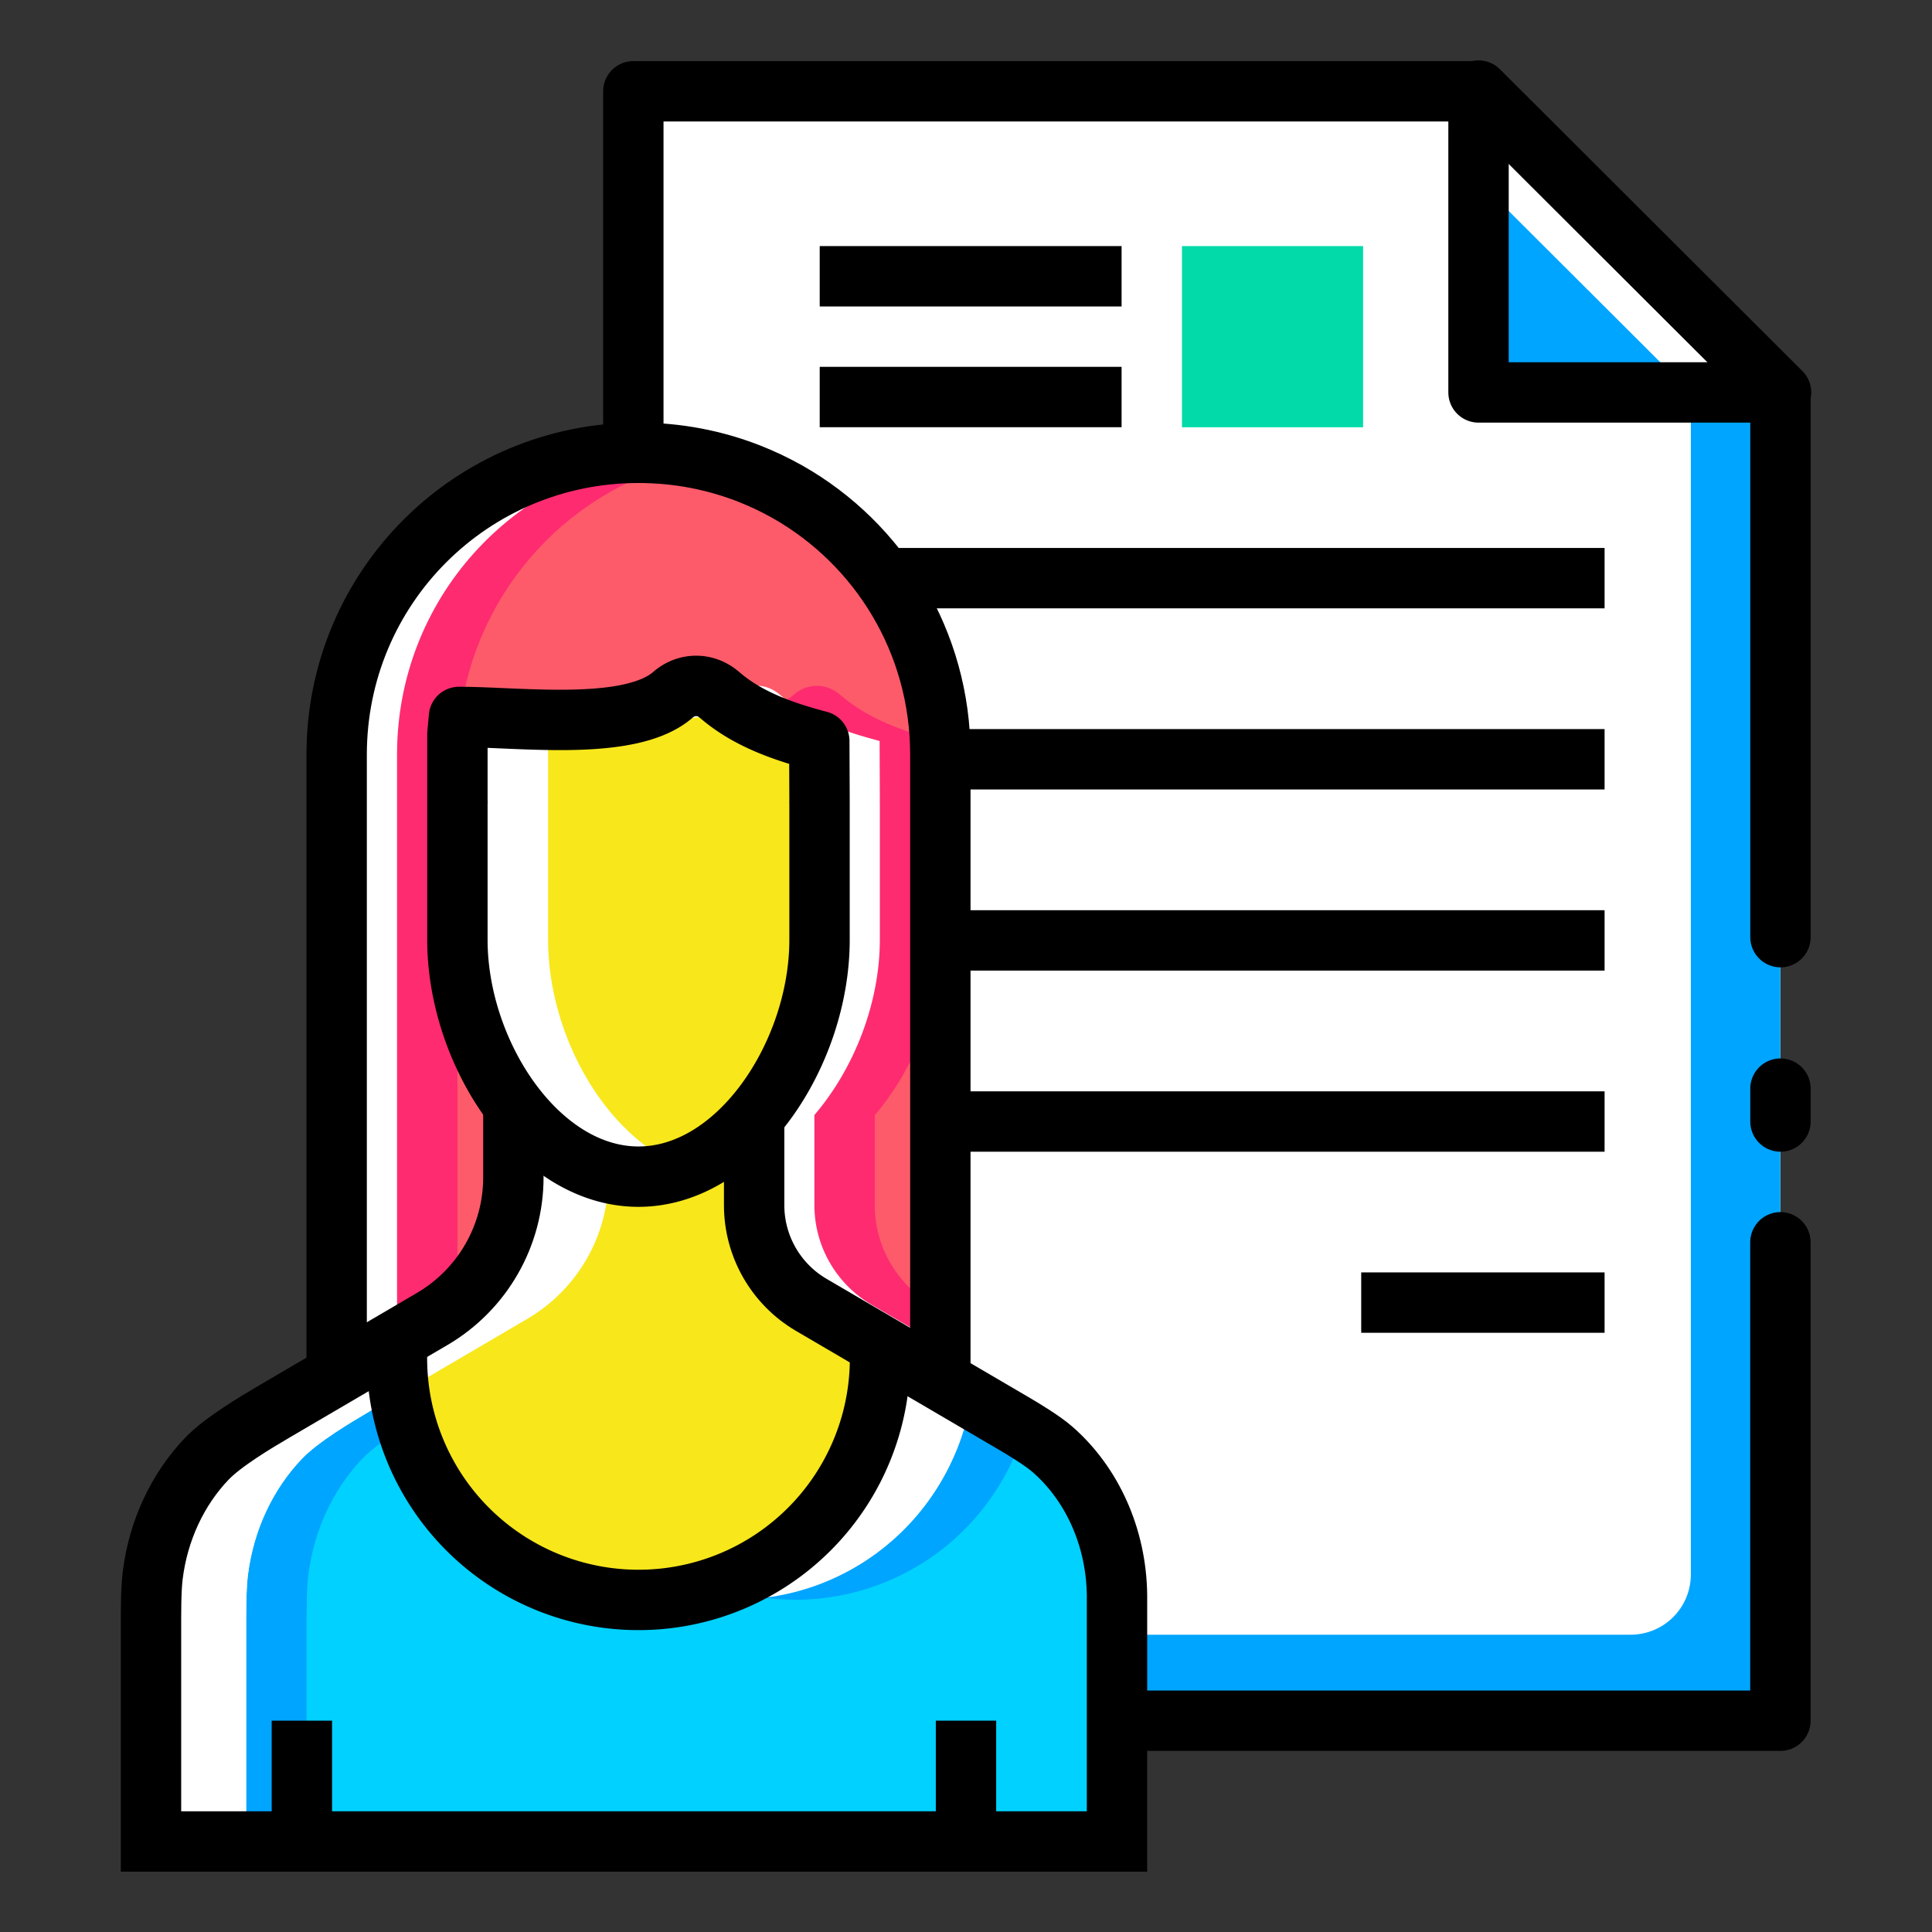 <svg xmlns="http://www.w3.org/2000/svg" width="32" height="32" viewBox="0 0 32 32"><rect x="0" y="0" width="32" height="32" fill="#333333" stroke="none"/><g transform="translate(20.006 -1367.286)"><path fill="#fff" d="m 9.483,1373.286 0,2.503 0,10.037 0,5.221 0,4.739 -4.75,0 -3.247,0 -8.736,0 -2.266,0 0,-26.989 14.5,0 z" color="#000" overflow="visible" style="isolation:auto;mix-blend-mode:normal"/><path fill="#00a5ff" style="isolation:auto;mix-blend-mode:normal" d="M 8,351.445 8,373 c 0,0.554 -0.446,1 -1,1 l -16.518,0 0,1.424 2.268,0 8.736,0 3.246,0 4.75,0 0,-4.738 0,-5.221 0,-10.037 0,-2.504 L 8,351.445 Z" color="#000" overflow="visible" transform="translate(0 1020.362)"/><path fill="#00a5ff" fill-rule="evenodd" d="m 4.483,1368.786 0,5 5.011,0 z"/><path fill="#fff" fill-rule="evenodd" d="m 4.483,1368.786 0,1.496 3.512,3.504 1.5,0 -5.012,-5 z"/><path fill="none" stroke="#000" stroke-dashoffset="1.5" stroke-linecap="round" stroke-linejoin="round" style="isolation:auto;mix-blend-mode:normal" d="m 9.483,1387.862 0,3.185 0,4.739 -4.75,0 -3.247,0 -8.736,0 -2.266,0 0,-8.247 0,-12.494 0,-6.247 14,0 5,4.989 0,2.003 0,2.509 0,4.509 m 0,2.509 0,0.545" color="#000" overflow="visible"/><path fill="none" stroke="#000" stroke-linecap="round" stroke-linejoin="round" d="M4.483 1368.786l0 5 5.011 0zM-13.502 1380.001c.497 0 1.894-1.301 2.013-1.742 1.41 2.442 4.821.025 5.976 2.025"/><path fill="none" stroke="#000" d="M-6.429 1373.862l5 0M-6.429 1371.862l5 0M2.54 1388.861l4.031 0"/><path fill="#02daa9" fill-rule="evenodd" d="m -0.429,1371.362 0,3.001 3,0 0,-3.001 z" color="#000" font-family="sans-serif" font-weight="400" overflow="visible" white-space="normal" style="line-height:normal;text-indent:0;text-align:start;text-decoration-line:none;text-decoration-style:solid;text-decoration-color:#000;text-transform:none;block-progression:tb;isolation:auto;mix-blend-mode:normal"/><path fill="none" stroke="#000" d="M-6.057 1376.862l12.628 0M-6.057 1379.862l12.628 0M-6.72 1382.862l13.291 0M-6.985 1385.862l13.556 0"/><g transform="translate(356.57 63.924)"><path fill="#f8e71b" fill-rule="evenodd" d="m -364.085,1321.74 0,1.585 c 0,0.678 0.36,1.306 0.945,1.649 l 3.333,1.952 c 0.19,0.111 0.495,0.296 0.661,0.44 0.66,0.574 1.059,1.46 1.071,2.412 2.9e-4,0.024 2.6e-4,0.062 2.6e-4,0.085 l 0,4 -16,0 0,-3.505 c 0,-0.249 -0.003,-0.653 0.028,-0.9 0.092,-0.746 0.413,-1.431 0.901,-1.939 0.262,-0.272 0.792,-0.59 1.118,-0.781 l 2.611,-1.53 c 0.832,-0.488 1.344,-1.38 1.344,-2.345 l 0,-1.123 z"/><path fill="#01d1ff" fill-rule="evenodd" d="m -370,1325.548 -2.027,1.189 c -0.326,0.191 -0.857,0.509 -1.119,0.781 -0.488,0.508 -0.808,1.191 -0.9,1.938 -0.031,0.247 -0.029,0.651 -0.029,0.9 l 0,3.506 16,0 0,-4 c 0,-0.023 2.9e-4,-0.062 0,-0.086 -0.012,-0.952 -0.41,-1.836 -1.07,-2.41 -0.166,-0.144 -0.473,-0.33 -0.662,-0.442 l -2.191,-1.283 0,0.221 0,0.5 -0.033,0 c -0.155,1.232 -0.875,2.335 -1.967,2.965 -1.238,0.715 -2.762,0.715 -4,0 -1.092,-0.63 -1.812,-1.733 -1.967,-2.965 l -0.033,0 0,-0.5 0,-0.314 z"/><path fill="#00a5ff" fill-rule="evenodd" d="m -370,1325.548 -2.027,1.189 c -0.326,0.191 -0.857,0.509 -1.119,0.781 -0.488,0.508 -0.808,1.191 -0.9,1.938 -0.031,0.247 -0.029,0.651 -0.029,0.9 l 0,3.506 2.576,0 0,-3.506 c 0,-0.249 -0.001,-0.653 0.029,-0.9 0.092,-0.746 0.412,-1.43 0.9,-1.938 0.176,-0.183 0.461,-0.373 0.736,-0.545 -0.058,-0.2 -0.107,-0.403 -0.133,-0.611 l -0.033,0 0,-0.5 0,-0.314 z m 8,0.094 0,0.221 0,0.5 -0.033,0 c -0.155,1.232 -0.875,2.334 -1.967,2.965 -0.228,0.132 -0.467,0.231 -0.711,0.315 1.08,0.368 2.278,0.268 3.287,-0.315 0.882,-0.509 1.516,-1.329 1.811,-2.273 -0.07,-0.043 -0.14,-0.096 -0.195,-0.129 L -362,1325.641 Z"/><path fill="#fff" fill-rule="evenodd" d="m -370,1325.548 -2.027,1.189 c -0.326,0.191 -0.857,0.509 -1.119,0.781 -0.488,0.508 -0.808,1.191 -0.9,1.938 -0.031,0.247 -0.029,0.651 -0.029,0.9 l 0,3.506 1.576,0 0,-3.506 c 0,-0.249 -0.001,-0.653 0.029,-0.9 0.092,-0.746 0.412,-1.43 0.9,-1.938 0.262,-0.272 0.793,-0.59 1.119,-0.781 l 0.5,-0.293 c -0.004,-0.028 -0.012,-0.054 -0.016,-0.082 l -0.033,0 0,-0.5 0,-0.314 z m 8,0.094 0,0.221 0,0.5 -0.033,0 c -0.155,1.232 -0.875,2.334 -1.967,2.965 -0.382,0.22 -0.791,0.365 -1.211,0.449 0.94,0.189 1.932,0.045 2.787,-0.449 1.042,-0.602 1.739,-1.636 1.936,-2.801 L -362,1325.641 Z"/><path fill="#fff" fill-rule="evenodd" d="m -368.074,1321.739 0,1.123 c 0,0.965 -0.511,1.856 -1.344,2.344 l -2.609,1.531 c -0.326,0.191 -0.857,0.509 -1.119,0.781 -0.488,0.508 -0.808,1.191 -0.9,1.938 -0.031,0.247 -0.029,0.651 -0.029,0.9 l 0,3.506 1.576,0 0,-3.506 c 0,-0.249 -0.003,-0.653 0.027,-0.9 0.092,-0.746 0.414,-1.43 0.902,-1.938 0.262,-0.272 0.791,-0.59 1.117,-0.781 l 2.611,-1.531 c 0.832,-0.488 1.344,-1.379 1.344,-2.344 l 0,-1.123 -1.576,0 z"/><path fill="#fd5b6a" d="m -366,1310.862 c -2.77,0 -5,2.23 -5,5 l 0,10.271 1.582,-0.928 c 0.832,-0.488 1.344,-1.379 1.344,-2.344 l 0,-1.123 0.076,0 c -0.611,-0.762 -1.002,-1.805 -1.002,-2.811 l 0,-2.26 c 0,-0.01 -4e-5,-0.01 0,-0.021 l 0,-0.022 0,-1.105 0.025,-0.283 c 1.019,0 2.839,0.247 3.545,-0.367 0.113,-0.098 0.249,-0.148 0.385,-0.148 0.136,0 0.272,0.05 0.385,0.148 0.457,0.397 1.046,0.608 1.654,0.768 l 0.004,0.988 c 0,0.01 -0.002,0.01 -0.002,0.022 0,0.01 0.002,0.01 0.002,0.021 l 0,2.26 c 0,1.049 -0.426,2.137 -1.084,2.904 l 0,1.492 c 0,0.678 0.36,1.306 0.945,1.648 l 2.105,1.232 0.033,0 0,-10.344 c 0,-1.87 -1.015,-3.494 -2.527,-4.352 -0.107,-0.061 -0.216,-0.117 -0.328,-0.17 -0.099,-0.046 -0.199,-0.091 -0.301,-0.131 -0.57,-0.225 -1.19,-0.348 -1.842,-0.348 z"/><path fill="#fe2b70" d="m -366,1310.862 c -2.77,0 -5,2.23 -5,5 l 0,10.271 1.582,-0.928 c 0.155,-0.091 0.286,-0.207 0.418,-0.324 l 0,-5.953 0,-2.26 c 0,-0.01 -4e-5,-0.01 0,-0.021 l 0,-0.022 0,-0.764 0,-0.342 0.025,-0.283 c 0.005,0 0.013,0 0.018,0 0.265,-2.137 1.865,-3.849 3.947,-4.274 -0.32,-0.064 -0.65,-0.102 -0.99,-0.102 z m 2.955,3.859 c -0.136,0 -0.272,0.05 -0.385,0.148 -0.185,0.161 -0.449,0.26 -0.752,0.322 0.36,0.199 0.762,0.337 1.176,0.445 l 0.004,0.988 c 0,0.01 -0.002,0.011 -0.002,0.022 0,0.01 0.002,0.01 0.002,0.021 l 0,2.26 c 0,1.049 -0.426,2.137 -1.084,2.904 l 0,1.492 c 0,0.678 0.36,1.306 0.945,1.649 l 2.105,1.232 0.033,0 0,-1.15 -0.139,-0.082 c -0.585,-0.343 -0.945,-0.97 -0.945,-1.648 l 0,-1.492 c 0.658,-0.768 1.084,-1.855 1.084,-2.904 l 0,-2.26 c 0,-0.011 -0.002,-0.011 -0.002,-0.021 0,-0.011 0.002,-0.012 0.002,-0.022 l -0.004,-0.81 c -5.7e-4,-0.061 -0.009,-0.121 -0.012,-0.182 -0.604,-0.159 -1.189,-0.369 -1.643,-0.764 -0.113,-0.098 -0.249,-0.148 -0.385,-0.148 z m -3.93,0.516 -0.004,0.041 c 0.151,0 0.298,-0.014 0.441,-0.029 -0.136,-0.01 -0.32,-0.012 -0.438,-0.012 z"/><path fill="#fff" d="m -366,1310.862 c -2.77,0 -5,2.23 -5,5 l 0,10.271 1,-0.586 0,-9.686 c 0,-2.568 1.918,-4.667 4.404,-4.961 -0.136,-0.011 -0.266,-0.039 -0.404,-0.039 z m 1.955,3.859 c -0.136,0 -0.272,0.05 -0.385,0.148 -0.035,0.031 -0.084,0.05 -0.125,0.076 0.441,0.344 0.984,0.543 1.549,0.691 l 0.004,0.988 c 0,0.01 -0.002,0.011 -0.002,0.022 0,0.01 0.002,0.01 0.002,0.021 l 0,2.26 c 0,1.049 -0.426,2.137 -1.084,2.904 l 0,1.492 c 0,0.678 0.36,1.306 0.945,1.648 l 2.105,1.232 0.033,0 0,-0.566 -1.139,-0.666 c -0.585,-0.343 -0.945,-0.97 -0.945,-1.649 l 0,-1.492 c 0.658,-0.768 1.084,-1.855 1.084,-2.904 l 0,-2.26 c 0,-0.011 -0.002,-0.011 -0.002,-0.021 0,-0.011 0.002,-0.012 0.002,-0.022 l -0.004,-0.988 c -0.608,-0.16 -1.198,-0.37 -1.654,-0.768 -0.113,-0.098 -0.249,-0.148 -0.385,-0.148 z m -3.93,0.516 -0.002,0.025 c 0.412,0.017 0.791,0.031 1.201,0 -0.423,-0.014 -0.876,-0.029 -1.199,-0.029 z"/><path fill="none" stroke="#000" d="M-364.085 1321.74l0 1.585c0 .678.36 1.306.945 1.649l3.333 1.952c.19.111.495.296.661.44.66.574 1.059 1.46 1.071 2.412 0.0.024 0.0.062 0.0.085l0 4-16 0 0-3.505c0-.249-.003-.653.028-.9.092-.746.413-1.431.901-1.939.262-.272.792-.59 1.118-.781l2.611-1.53c.832-.488 1.344-1.38 1.344-2.345l0-1.123zM-371.576 1333.862l0-2M-360.576 1333.862l0-2"/><path fill="none" stroke="#000" d="m -371,1326.206 0,-10.344 c 0,-2.77 2.23,-5 4.999,-5 0.651,0 1.273,0.123 1.843,0.348 0.102,0.04 0.202,0.084 0.301,0.13 0.112,0.053 0.221,0.11 0.328,0.17 1.512,0.858 2.528,2.482 2.528,4.351 l 0,10.344"/><path fill="#f8e71b" d="m -364.661,1314.87 c -0.226,-0.197 -0.543,-0.197 -0.769,0 -0.706,0.614 -2.525,0.367 -3.544,0.367 l -0.026,0.283 0,1.106 c 0,0.011 10e-4,0.014 10e-4,0.021 -4e-5,0.011 -10e-4,0.015 -10e-4,0.021 l 0,2.26 c 0,1.879 1.338,3.923 2.999,3.923 1.661,0 2.999,-2.044 2.999,-3.923 l 0,-2.26 c 0,-0.011 -0.001,-0.015 -0.001,-0.021 7e-5,-0.011 0.001,-0.014 0.001,-0.021 l -0.004,-0.99 c -0.608,-0.16 -1.198,-0.369 -1.655,-0.767 z"/><path fill="#fff" d="m -365.045,1314.722 c -0.136,0 -0.272,0.05 -0.385,0.148 -0.27,0.235 -0.704,0.344 -1.191,0.389 0.789,0.034 1.649,0.063 2.271,-0.164 -0.108,-0.069 -0.214,-0.14 -0.311,-0.225 -0.113,-0.098 -0.249,-0.148 -0.385,-0.148 z m -3.93,0.516 -0.025,0.283 0,1.105 c 0,0.011 0,0.014 0,0.022 -4e-5,0.011 0,0.015 0,0.021 l 0,2.26 c 0,1.879 1.337,3.924 2.998,3.924 0.261,0 0.511,-0.066 0.752,-0.158 -1.294,-0.495 -2.248,-2.182 -2.248,-3.766 l 0,-2.26 c 0,-0.01 -4e-5,-0.01 0,-0.021 0,-0.01 0,-0.011 0,-0.022 l 0,-1.105 0.021,-0.246 c -0.536,-0.01 -1.094,-0.037 -1.498,-0.037 z"/><path fill="none" stroke="#000" stroke-linecap="round" stroke-linejoin="round" d="M-364.661 1314.87c-.226-.197-.543-.197-.769 0-.706.614-2.525.367-3.544.367l-.026.283 0 1.106c0 .011.001.014.001.021-0.0.011-.001.015-.001.021l0 2.26c0 1.879 1.338 3.923 2.999 3.923 1.661 0 2.999-2.044 2.999-3.923l0-2.26c0-.011-.001-.015-.001-.021 0-.011.001-.014.001-.021l-.004-.99c-.608-.16-1.198-.369-1.655-.767zM-362 1325.862a4 4 0 0 1-2.046 3.49 4 4 0 0 1-4.045-.08 4 4 0 0 1-1.907-3.568"/></g></g></svg>